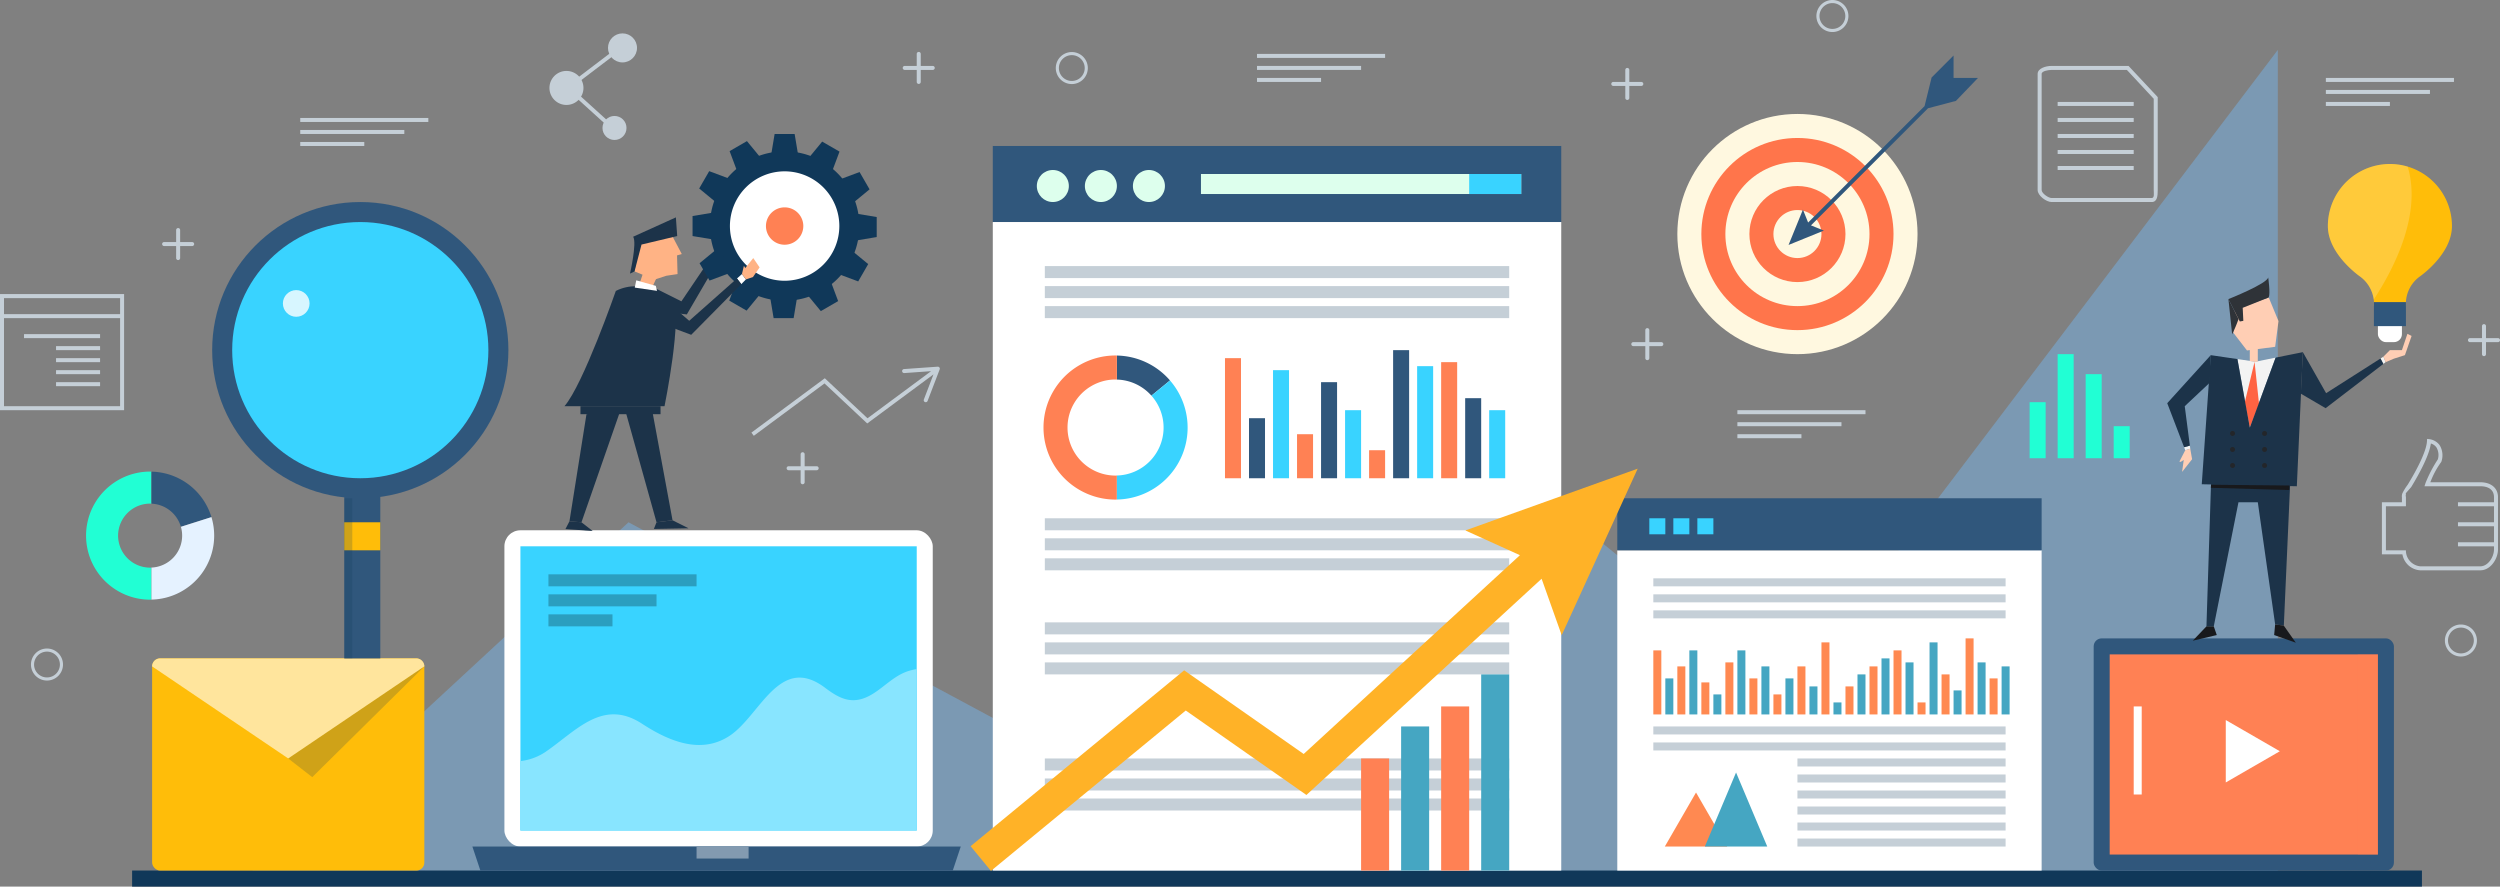 <svg xmlns="http://www.w3.org/2000/svg" width="624.5" height="221.466" viewBox="0 0 624.5 221.466">
  <rect x="0" y="0" width="624.5" height="221.466" fill="#808080" stroke="none"/>
  <g id="Grupo_26665" data-name="Grupo 26665" transform="translate(-81 -526.534)">
    <path id="Trazado_20832" data-name="Trazado 20832" d="M528,700,413,607,346,715,238,657l-94,87,506,1V539Z" fill="#73bfff" opacity="0.4"/>
    <rect id="Rectángulo_3840" data-name="Rectángulo 3840" width="572" height="4" transform="translate(114 744)" fill="#103859"/>
    <rect id="Rectángulo_3841" data-name="Rectángulo 3841" width="142" height="19" transform="translate(329 563)" fill="#30577c"/>
    <rect id="Rectángulo_3842" data-name="Rectángulo 3842" width="142" height="162" transform="translate(329 582)" fill="#fff"/>
    <g id="Grupo_26516" data-name="Grupo 26516">
      <g id="Grupo_26513" data-name="Grupo 26513">
        <circle id="Elipse_894" data-name="Elipse 894" cx="4" cy="4" r="4" transform="translate(364 569)" fill="#ddffed"/>
      </g>
      <g id="Grupo_26514" data-name="Grupo 26514">
        <circle id="Elipse_895" data-name="Elipse 895" cx="4" cy="4" r="4" transform="translate(352 569)" fill="#ddffed"/>
      </g>
      <g id="Grupo_26515" data-name="Grupo 26515">
        <circle id="Elipse_896" data-name="Elipse 896" cx="4" cy="4" r="4" transform="translate(340 569)" fill="#ddffed"/>
      </g>
    </g>
    <rect id="Rectángulo_3843" data-name="Rectángulo 3843" width="80" height="5" transform="translate(381 570)" fill="#ddffed"/>
    <rect id="Rectángulo_3844" data-name="Rectángulo 3844" width="13" height="5" transform="translate(448 570)" fill="#39d3ff"/>
    <g id="Grupo_26517" data-name="Grupo 26517">
      <rect id="Rectángulo_3845" data-name="Rectángulo 3845" width="116" height="3" transform="translate(342 593)" fill="#c5cfd7"/>
      <rect id="Rectángulo_3846" data-name="Rectángulo 3846" width="116" height="3" transform="translate(342 598)" fill="#c5cfd7"/>
      <rect id="Rectángulo_3847" data-name="Rectángulo 3847" width="116" height="3" transform="translate(342 603)" fill="#c5cfd7"/>
    </g>
    <g id="Grupo_26518" data-name="Grupo 26518">
      <rect id="Rectángulo_3848" data-name="Rectángulo 3848" width="116" height="3" transform="translate(342 656)" fill="#c5cfd7"/>
      <rect id="Rectángulo_3849" data-name="Rectángulo 3849" width="116" height="3" transform="translate(342 661)" fill="#c5cfd7"/>
      <rect id="Rectángulo_3850" data-name="Rectángulo 3850" width="116" height="3" transform="translate(342 666)" fill="#c5cfd7"/>
    </g>
    <g id="Grupo_26519" data-name="Grupo 26519">
      <rect id="Rectángulo_3851" data-name="Rectángulo 3851" width="116" height="3" transform="translate(342 682)" fill="#c5cfd7"/>
      <rect id="Rectángulo_3852" data-name="Rectángulo 3852" width="116" height="3" transform="translate(342 687)" fill="#c5cfd7"/>
      <rect id="Rectángulo_3853" data-name="Rectángulo 3853" width="116" height="3" transform="translate(342 692)" fill="#c5cfd7"/>
    </g>
    <g id="Grupo_26520" data-name="Grupo 26520">
      <rect id="Rectángulo_3854" data-name="Rectángulo 3854" width="116" height="3" transform="translate(342 716)" fill="#c5cfd7"/>
      <rect id="Rectángulo_3855" data-name="Rectángulo 3855" width="116" height="3" transform="translate(342 721)" fill="#c5cfd7"/>
      <rect id="Rectángulo_3856" data-name="Rectángulo 3856" width="116" height="3" transform="translate(342 726)" fill="#c5cfd7"/>
    </g>
    <g id="Grupo_26521" data-name="Grupo 26521">
      <path id="Trazado_20833" data-name="Trazado 20833" d="M368.625,625.368l4.639-3.8A17.95,17.95,0,0,0,360,615.351v6A11.955,11.955,0,0,1,368.625,625.368Z" fill="#30577c"/>
      <path id="Trazado_20834" data-name="Trazado 20834" d="M359.667,645.334a12,12,0,0,1,0-24c.112,0,.222.013.333.016v-6c-.112,0-.221-.017-.333-.017a18,18,0,0,0,0,36c.112,0,.221-.015.333-.018v-6C359.889,645.32,359.779,645.334,359.667,645.334Z" fill="#ff8154"/>
      <path id="Trazado_20835" data-name="Trazado 20835" d="M373.264,621.572l-4.639,3.8A11.977,11.977,0,0,1,360,645.317v6a17.965,17.965,0,0,0,13.264-29.744Z" fill="#39d3ff"/>
    </g>
    <g id="Grupo_26522" data-name="Grupo 26522">
      <rect id="Rectángulo_3857" data-name="Rectángulo 3857" width="4" height="17" transform="translate(453 629)" fill="#39d3ff"/>
    </g>
    <g id="Grupo_26523" data-name="Grupo 26523">
      <rect id="Rectángulo_3858" data-name="Rectángulo 3858" width="4" height="20" transform="translate(447 626)" fill="#30577c"/>
    </g>
    <g id="Grupo_26524" data-name="Grupo 26524">
      <rect id="Rectángulo_3859" data-name="Rectángulo 3859" width="4" height="29" transform="translate(441 617)" fill="#ff8154"/>
    </g>
    <g id="Grupo_26525" data-name="Grupo 26525">
      <rect id="Rectángulo_3860" data-name="Rectángulo 3860" width="4" height="28" transform="translate(435 618)" fill="#39d3ff"/>
    </g>
    <g id="Grupo_26526" data-name="Grupo 26526">
      <rect id="Rectángulo_3861" data-name="Rectángulo 3861" width="4" height="32" transform="translate(429 614)" fill="#30577c"/>
    </g>
    <g id="Grupo_26527" data-name="Grupo 26527">
      <rect id="Rectángulo_3862" data-name="Rectángulo 3862" width="4" height="7" transform="translate(423 639)" fill="#ff8154"/>
    </g>
    <g id="Grupo_26528" data-name="Grupo 26528">
      <rect id="Rectángulo_3863" data-name="Rectángulo 3863" width="4" height="17" transform="translate(417 629)" fill="#39d3ff"/>
    </g>
    <g id="Grupo_26529" data-name="Grupo 26529">
      <rect id="Rectángulo_3864" data-name="Rectángulo 3864" width="4" height="24" transform="translate(411 622)" fill="#30577c"/>
    </g>
    <g id="Grupo_26530" data-name="Grupo 26530">
      <rect id="Rectángulo_3865" data-name="Rectángulo 3865" width="4" height="11" transform="translate(405 635)" fill="#ff8154"/>
    </g>
    <g id="Grupo_26531" data-name="Grupo 26531">
      <rect id="Rectángulo_3866" data-name="Rectángulo 3866" width="4" height="27" transform="translate(399 619)" fill="#39d3ff"/>
    </g>
    <g id="Grupo_26532" data-name="Grupo 26532">
      <rect id="Rectángulo_3867" data-name="Rectángulo 3867" width="4" height="15" transform="translate(393 631)" fill="#30577c"/>
    </g>
    <g id="Grupo_26533" data-name="Grupo 26533">
      <rect id="Rectángulo_3868" data-name="Rectángulo 3868" width="4" height="30" transform="translate(387 616)" fill="#ff8154"/>
    </g>
    <g id="Grupo_26534" data-name="Grupo 26534">
      <rect id="Rectángulo_3869" data-name="Rectángulo 3869" width="107" height="79" rx="4" transform="translate(207 659)" fill="#fff"/>
      <rect id="Rectángulo_3870" data-name="Rectángulo 3870" width="99" height="71" transform="translate(211 663)" fill="#39d3ff"/>
      <path id="Trazado_20836" data-name="Trazado 20836" d="M319,744H201l-2-6H321Z" fill="#30577c"/>
      <path id="Trazado_20837" data-name="Trazado 20837" d="M310,693.66V734H211V716.65a13.978,13.978,0,0,0,6.28-2.3c7.7-5.28,14.29-13.42,24.1-7.03,6.49,4.23,14.67,7.87,21.99,2.94,7.57-5.1,12.39-20.46,23.72-11.93,3.19,2.4,6.2,4.14,10.23,2.42,3.85-1.64,6.57-5.43,10.86-6.67A16.694,16.694,0,0,1,310,693.66Z" fill="#88e5ff"/>
      <rect id="Rectángulo_3871" data-name="Rectángulo 3871" width="37" height="3" transform="translate(218 670)" fill="#2b9ebf"/>
      <rect id="Rectángulo_3872" data-name="Rectángulo 3872" width="27" height="3" transform="translate(218 675)" fill="#2b9ebf"/>
      <rect id="Rectángulo_3873" data-name="Rectángulo 3873" width="16" height="3" transform="translate(218 680)" fill="#2b9ebf"/>
      <rect id="Rectángulo_3874" data-name="Rectángulo 3874" width="13" height="3" transform="translate(255 738)" fill="#839ab0"/>
    </g>
    <rect id="Rectángulo_3875" data-name="Rectángulo 3875" width="106" height="80" transform="translate(485 664)" fill="#fff"/>
    <rect id="Rectángulo_3876" data-name="Rectángulo 3876" width="106" height="13" transform="translate(485 651)" fill="#30577c"/>
    <g id="Grupo_26535" data-name="Grupo 26535">
      <rect id="Rectángulo_3877" data-name="Rectángulo 3877" width="88" height="2" transform="translate(494 671)" fill="#c5cfd7"/>
      <rect id="Rectángulo_3878" data-name="Rectángulo 3878" width="88" height="2" transform="translate(494 675)" fill="#c5cfd7"/>
      <rect id="Rectángulo_3879" data-name="Rectángulo 3879" width="88" height="2" transform="translate(494 679)" fill="#c5cfd7"/>
    </g>
    <rect id="Rectángulo_3880" data-name="Rectángulo 3880" width="88" height="2" transform="translate(494 708)" fill="#c5cfd7"/>
    <rect id="Rectángulo_3881" data-name="Rectángulo 3881" width="88" height="2" transform="translate(494 712)" fill="#c5cfd7"/>
    <rect id="Rectángulo_3882" data-name="Rectángulo 3882" width="52" height="2" transform="translate(530 716)" fill="#c5cfd7"/>
    <rect id="Rectángulo_3883" data-name="Rectángulo 3883" width="52" height="2" transform="translate(530 720)" fill="#c5cfd7"/>
    <rect id="Rectángulo_3884" data-name="Rectángulo 3884" width="52" height="2" transform="translate(530 724)" fill="#c5cfd7"/>
    <rect id="Rectángulo_3885" data-name="Rectángulo 3885" width="52" height="2" transform="translate(530 728)" fill="#c5cfd7"/>
    <rect id="Rectángulo_3886" data-name="Rectángulo 3886" width="52" height="2" transform="translate(530 732)" fill="#c5cfd7"/>
    <rect id="Rectángulo_3887" data-name="Rectángulo 3887" width="52" height="2" transform="translate(530 736)" fill="#c5cfd7"/>
    <g id="Grupo_26566" data-name="Grupo 26566">
      <g id="Grupo_26536" data-name="Grupo 26536">
        <rect id="Rectángulo_3888" data-name="Rectángulo 3888" width="2" height="12" transform="translate(581 693)" fill="#45a6c2"/>
      </g>
      <g id="Grupo_26537" data-name="Grupo 26537">
        <rect id="Rectángulo_3889" data-name="Rectángulo 3889" width="2" height="9" transform="translate(578 696)" fill="#ff8951"/>
      </g>
      <g id="Grupo_26538" data-name="Grupo 26538">
        <rect id="Rectángulo_3890" data-name="Rectángulo 3890" width="2" height="13" transform="translate(575 692)" fill="#45a6c2"/>
      </g>
      <g id="Grupo_26539" data-name="Grupo 26539">
        <rect id="Rectángulo_3891" data-name="Rectángulo 3891" width="2" height="19" transform="translate(572 686)" fill="#ff8951"/>
      </g>
      <g id="Grupo_26540" data-name="Grupo 26540">
        <rect id="Rectángulo_3892" data-name="Rectángulo 3892" width="2" height="6" transform="translate(569 699)" fill="#45a6c2"/>
      </g>
      <g id="Grupo_26541" data-name="Grupo 26541">
        <rect id="Rectángulo_3893" data-name="Rectángulo 3893" width="2" height="10" transform="translate(566 695)" fill="#ff8951"/>
      </g>
      <g id="Grupo_26542" data-name="Grupo 26542">
        <rect id="Rectángulo_3894" data-name="Rectángulo 3894" width="2" height="18" transform="translate(563 687)" fill="#45a6c2"/>
      </g>
      <g id="Grupo_26543" data-name="Grupo 26543">
        <rect id="Rectángulo_3895" data-name="Rectángulo 3895" width="2" height="3" transform="translate(560 702)" fill="#ff8951"/>
      </g>
      <g id="Grupo_26544" data-name="Grupo 26544">
        <rect id="Rectángulo_3896" data-name="Rectángulo 3896" width="2" height="13" transform="translate(557 692)" fill="#45a6c2"/>
      </g>
      <g id="Grupo_26545" data-name="Grupo 26545">
        <rect id="Rectángulo_3897" data-name="Rectángulo 3897" width="2" height="16" transform="translate(554 689)" fill="#ff8951"/>
      </g>
      <g id="Grupo_26546" data-name="Grupo 26546">
        <rect id="Rectángulo_3898" data-name="Rectángulo 3898" width="2" height="14" transform="translate(551 691)" fill="#45a6c2"/>
      </g>
      <g id="Grupo_26547" data-name="Grupo 26547">
        <rect id="Rectángulo_3899" data-name="Rectángulo 3899" width="2" height="12" transform="translate(548 693)" fill="#ff8951"/>
      </g>
      <g id="Grupo_26548" data-name="Grupo 26548">
        <rect id="Rectángulo_3900" data-name="Rectángulo 3900" width="2" height="10" transform="translate(545 695)" fill="#45a6c2"/>
      </g>
      <g id="Grupo_26549" data-name="Grupo 26549">
        <rect id="Rectángulo_3901" data-name="Rectángulo 3901" width="2" height="7" transform="translate(542 698)" fill="#ff8951"/>
      </g>
      <g id="Grupo_26550" data-name="Grupo 26550">
        <rect id="Rectángulo_3902" data-name="Rectángulo 3902" width="2" height="3" transform="translate(539 702)" fill="#45a6c2"/>
      </g>
      <g id="Grupo_26551" data-name="Grupo 26551">
        <rect id="Rectángulo_3903" data-name="Rectángulo 3903" width="2" height="18" transform="translate(536 687)" fill="#ff8951"/>
      </g>
      <g id="Grupo_26552" data-name="Grupo 26552">
        <rect id="Rectángulo_3904" data-name="Rectángulo 3904" width="2" height="7" transform="translate(533 698)" fill="#45a6c2"/>
      </g>
      <g id="Grupo_26553" data-name="Grupo 26553">
        <rect id="Rectángulo_3905" data-name="Rectángulo 3905" width="2" height="12" transform="translate(530 693)" fill="#ff8951"/>
      </g>
      <g id="Grupo_26554" data-name="Grupo 26554">
        <rect id="Rectángulo_3906" data-name="Rectángulo 3906" width="2" height="9" transform="translate(527 696)" fill="#45a6c2"/>
      </g>
      <g id="Grupo_26555" data-name="Grupo 26555">
        <rect id="Rectángulo_3907" data-name="Rectángulo 3907" width="2" height="5" transform="translate(524 700)" fill="#ff8951"/>
      </g>
      <g id="Grupo_26556" data-name="Grupo 26556">
        <rect id="Rectángulo_3908" data-name="Rectángulo 3908" width="2" height="12" transform="translate(521 693)" fill="#45a6c2"/>
      </g>
      <g id="Grupo_26557" data-name="Grupo 26557">
        <rect id="Rectángulo_3909" data-name="Rectángulo 3909" width="2" height="9" transform="translate(518 696)" fill="#ff8951"/>
      </g>
      <g id="Grupo_26558" data-name="Grupo 26558">
        <rect id="Rectángulo_3910" data-name="Rectángulo 3910" width="2" height="16" transform="translate(515 689)" fill="#45a6c2"/>
      </g>
      <g id="Grupo_26559" data-name="Grupo 26559">
        <rect id="Rectángulo_3911" data-name="Rectángulo 3911" width="2" height="13" transform="translate(512 692)" fill="#ff8951"/>
      </g>
      <g id="Grupo_26560" data-name="Grupo 26560">
        <rect id="Rectángulo_3912" data-name="Rectángulo 3912" width="2" height="5" transform="translate(509 700)" fill="#45a6c2"/>
      </g>
      <g id="Grupo_26561" data-name="Grupo 26561">
        <rect id="Rectángulo_3913" data-name="Rectángulo 3913" width="2" height="8" transform="translate(506 697)" fill="#ff8951"/>
      </g>
      <g id="Grupo_26562" data-name="Grupo 26562">
        <rect id="Rectángulo_3914" data-name="Rectángulo 3914" width="2" height="16" transform="translate(503 689)" fill="#45a6c2"/>
      </g>
      <g id="Grupo_26563" data-name="Grupo 26563">
        <rect id="Rectángulo_3915" data-name="Rectángulo 3915" width="2" height="12" transform="translate(500 693)" fill="#ff8951"/>
      </g>
      <g id="Grupo_26564" data-name="Grupo 26564">
        <rect id="Rectángulo_3916" data-name="Rectángulo 3916" width="2" height="9" transform="translate(497 696)" fill="#45a6c2"/>
      </g>
      <g id="Grupo_26565" data-name="Grupo 26565">
        <rect id="Rectángulo_3917" data-name="Rectángulo 3917" width="2" height="16" transform="translate(494 689)" fill="#ff8951"/>
      </g>
    </g>
    <path id="Trazado_20838" data-name="Trazado 20838" d="M496.872,738l7.794-13.5L512.46,738Z" fill="#ff8951"/>
    <path id="Trazado_20839" data-name="Trazado 20839" d="M506.872,738l7.794-18.5L522.46,738Z" fill="#45a6c2"/>
    <rect id="Rectángulo_3918" data-name="Rectángulo 3918" width="75" height="58" rx="2" transform="translate(604 686)" fill="#30577c"/>
    <rect id="Rectángulo_3919" data-name="Rectángulo 3919" width="67" height="50" transform="translate(608 690)" fill="#ff8154"/>
    <rect id="Rectángulo_3920" data-name="Rectángulo 3920" width="5" height="50" transform="translate(670 690)" fill="#ff8154" opacity="0.3" style="mix-blend-mode: multiply;isolation: isolate"/>
    <path id="Trazado_20840" data-name="Trazado 20840" d="M637,721.992V706.4l13.5,7.794Z" fill="#fff"/>
    <rect id="Rectángulo_3921" data-name="Rectángulo 3921" width="2" height="22" transform="translate(614 703)" fill="#fff"/>
    <rect id="Rectángulo_3922" data-name="Rectángulo 3922" width="68" height="53" rx="2" transform="translate(119 691)" fill="#ffbd09"/>
    <path id="Trazado_20841" data-name="Trazado 20841" d="M153,716l-34-23a2,2,0,0,1,2-2h64a2,2,0,0,1,2,2Z" fill="#ffe59d"/>
    <path id="Trazado_20842" data-name="Trazado 20842" d="M153,716l6,4.667L187,693Z" fill="#103859" opacity="0.2" style="mix-blend-mode: multiply;isolation: isolate"/>
    <circle id="Elipse_897" data-name="Elipse 897" cx="37" cy="37" r="37" transform="translate(134 577)" fill="#30577c"/>
    <circle id="Elipse_898" data-name="Elipse 898" cx="32" cy="32" r="32" transform="translate(139 582)" fill="#39d3ff"/>
    <circle id="Elipse_899" data-name="Elipse 899" cx="3.333" cy="3.333" r="3.333" transform="translate(151.666 599)" fill="#d7f6ff"/>
    <rect id="Rectángulo_3923" data-name="Rectángulo 3923" width="9" height="42" transform="translate(167 649)" fill="#30577c"/>
    <rect id="Rectángulo_3924" data-name="Rectángulo 3924" width="9" height="7" transform="translate(167 657)" fill="#ffbd09"/>
    <rect id="Rectángulo_3925" data-name="Rectángulo 3925" width="2" height="40" transform="translate(167 651)" fill="#103859" opacity="0.2" style="mix-blend-mode: multiply;isolation: isolate"/>
    <g id="Grupo_26570" data-name="Grupo 26570">
      <g id="Grupo_26567" data-name="Grupo 26567">
        <rect id="Rectángulo_3926" data-name="Rectángulo 3926" width="4" height="4" transform="translate(505 656)" fill="#39d3ff"/>
      </g>
      <g id="Grupo_26568" data-name="Grupo 26568">
        <rect id="Rectángulo_3927" data-name="Rectángulo 3927" width="4" height="4" transform="translate(499 656)" fill="#39d3ff"/>
      </g>
      <g id="Grupo_26569" data-name="Grupo 26569">
        <rect id="Rectángulo_3928" data-name="Rectángulo 3928" width="4" height="4" transform="translate(493 656)" fill="#39d3ff"/>
      </g>
    </g>
    <g id="Grupo_26577" data-name="Grupo 26577">
      <g id="Grupo_26571" data-name="Grupo 26571">
        <circle id="Elipse_900" data-name="Elipse 900" cx="30" cy="30" r="30" transform="translate(500 555)" fill="#fff8e0"/>
      </g>
      <g id="Grupo_26572" data-name="Grupo 26572">
        <circle id="Elipse_901" data-name="Elipse 901" cx="24" cy="24" r="24" transform="translate(506 561)" fill="#ff754b"/>
      </g>
      <g id="Grupo_26573" data-name="Grupo 26573">
        <circle id="Elipse_902" data-name="Elipse 902" cx="18" cy="18" r="18" transform="translate(512 567)" fill="#fff8e0"/>
      </g>
      <g id="Grupo_26574" data-name="Grupo 26574">
        <circle id="Elipse_903" data-name="Elipse 903" cx="12" cy="12" r="12" transform="translate(518 573)" fill="#ff754b"/>
      </g>
      <g id="Grupo_26575" data-name="Grupo 26575">
        <circle id="Elipse_904" data-name="Elipse 904" cx="6" cy="6" r="6" transform="translate(524 579)" fill="#fff8e0"/>
      </g>
      <g id="Grupo_26576" data-name="Grupo 26576">
        <path id="Trazado_20843" data-name="Trazado 20843" d="M575.1,546H569v-5.6l-5.488,5.5-1.756,7.139L532.67,582.123l-1.3-3.227-3.589,8.825,8.826-3.588-3.227-1.3L562.6,553.6l-.015-.014,7.013-1.852Z" fill="#30577c"/>
      </g>
    </g>
    <rect id="Rectángulo_3929" data-name="Rectángulo 3929" width="7" height="28" transform="translate(421 716)" fill="#ff8154"/>
    <rect id="Rectángulo_3930" data-name="Rectángulo 3930" width="7" height="36" transform="translate(431 708)" fill="#45a6c2"/>
    <rect id="Rectángulo_3931" data-name="Rectángulo 3931" width="7" height="41" transform="translate(441 703)" fill="#ff8154"/>
    <rect id="Rectángulo_3932" data-name="Rectángulo 3932" width="7" height="49" transform="translate(451 695)" fill="#45a6c2"/>
    <path id="Trazado_20844" data-name="Trazado 20844" d="M447.045,659.039l13.632,6.18-54.017,49.66-29.857-20.9-53.347,43.932,5.086,6.176L377.2,704.019l30.143,21.1,58.751-54.014,5.015,14.1,18.989-41.6Z" fill="#ffb227"/>
    <g id="Grupo_26578" data-name="Grupo 26578">
      <path id="Trazado_20845" data-name="Trazado 20845" d="M110.5,660.334a8.009,8.009,0,0,1,8-8c.111,0,.221.012.332.018v-8c-.111,0-.221-.018-.332-.018a16,16,0,1,0,0,32c.111,0,.221-.014.332-.016v-8c-.111,0-.221.016-.332.016A8.008,8.008,0,0,1,110.5,660.334Z" fill="#21ffd4"/>
      <path id="Trazado_20846" data-name="Trazado 20846" d="M118.834,644.352v8a8.007,8.007,0,0,1,7.352,5.777l7.632-2.418A15.994,15.994,0,0,0,118.834,644.352Z" fill="#30577c"/>
      <path id="Trazado_20847" data-name="Trazado 20847" d="M126.186,658.129a7.908,7.908,0,0,1,.316,2.2,8.005,8.005,0,0,1-7.668,7.984v8a15.984,15.984,0,0,0,14.984-20.607Z" fill="#e5f2ff"/>
    </g>
    <g id="Grupo_26583" data-name="Grupo 26583">
      <g id="Grupo_26579" data-name="Grupo 26579">
        <rect id="Rectángulo_3933" data-name="Rectángulo 3933" width="4" height="8" transform="translate(609 633)" fill="#21ffd4"/>
      </g>
      <g id="Grupo_26580" data-name="Grupo 26580">
        <rect id="Rectángulo_3934" data-name="Rectángulo 3934" width="4" height="21" transform="translate(602 620)" fill="#21ffd4"/>
      </g>
      <g id="Grupo_26581" data-name="Grupo 26581">
        <rect id="Rectángulo_3935" data-name="Rectángulo 3935" width="4" height="26" transform="translate(595 615)" fill="#21ffd4"/>
      </g>
      <g id="Grupo_26582" data-name="Grupo 26582">
        <rect id="Rectángulo_3936" data-name="Rectángulo 3936" width="4" height="14" transform="translate(588 627)" fill="#21ffd4"/>
      </g>
    </g>
    <g id="Grupo_26586" data-name="Grupo 26586">
      <path id="Trazado_20848" data-name="Trazado 20848" d="M242.335,597.375l8.88,4.432,9.855-14.573,1.3,1.043-9.8,16.8L239.3,603.66Z" fill="#1c3349"/>
      <g id="Grupo_26584" data-name="Grupo 26584">
        <path id="Trazado_20849" data-name="Trazado 20849" d="M295.666,583A18.666,18.666,0,1,1,277,564.334,18.666,18.666,0,0,1,295.666,583Z" fill="#103859"/>
        <path id="Trazado_20850" data-name="Trazado 20850" d="M277,596.666A13.666,13.666,0,1,1,290.666,583,13.682,13.682,0,0,1,277,596.666Z" fill="#fff"/>
        <path id="Trazado_20851" data-name="Trazado 20851" d="M277,587.666A4.666,4.666,0,1,1,281.666,583,4.672,4.672,0,0,1,277,587.666Z" fill="#ff8154"/>
        <path id="Trazado_20852" data-name="Trazado 20852" d="M280.5,566h-7l1-6h5Z" fill="#103859"/>
        <path id="Trazado_20853" data-name="Trazado 20853" d="M271.452,566.482l-6.062,3.5-2.134-5.7,4.33-2.5Z" fill="#103859"/>
        <path id="Trazado_20854" data-name="Trazado 20854" d="M263.857,571.423l-3.5,6.062-4.7-3.866,2.5-4.33Z" fill="#103859"/>
        <path id="Trazado_20855" data-name="Trazado 20855" d="M260,579.5v7l-6-1v-5Z" fill="#103859"/>
        <path id="Trazado_20856" data-name="Trazado 20856" d="M260.448,588.423l3.5,6.062-5.7,2.134-2.5-4.33Z" fill="#103859"/>
        <path id="Trazado_20857" data-name="Trazado 20857" d="M265.3,595.927l6.062,3.5-3.866,4.7-4.33-2.5Z" fill="#103859"/>
        <path id="Trazado_20858" data-name="Trazado 20858" d="M273.25,600h7l-1,6h-5Z" fill="#103859"/>
        <path id="Trazado_20859" data-name="Trazado 20859" d="M282.174,599.551l6.062-3.5,2.134,5.7-4.33,2.5Z" fill="#103859"/>
        <path id="Trazado_20860" data-name="Trazado 20860" d="M289.677,594.7l3.5-6.062,4.7,3.866-2.5,4.33Z" fill="#103859"/>
        <path id="Trazado_20861" data-name="Trazado 20861" d="M294,586.749v-7l6,1v5Z" fill="#103859"/>
        <path id="Trazado_20862" data-name="Trazado 20862" d="M293.518,577.7l-3.5-6.062,5.7-2.134,2.5,4.33Z" fill="#103859"/>
        <path id="Trazado_20863" data-name="Trazado 20863" d="M288.576,570.106l-6.062-3.5,3.866-4.7,4.33,2.5Z" fill="#103859"/>
      </g>
      <path id="Trazado_20864" data-name="Trazado 20864" d="M267.333,596.333l-1-1.333-1.239,1.1,1.079,1.41Z" fill="#fff"/>
      <path id="Trazado_20865" data-name="Trazado 20865" d="M265.094,596.1l-11.928,10.568-7.5-6.5-4.5,5.333,12.5,4.667,12.506-12.658Z" fill="#1c3349"/>
      <g id="Grupo_26585" data-name="Grupo 26585">
        <path id="Trazado_20866" data-name="Trazado 20866" d="M248.833,585.291,251.312,590l-1.187.334L250.25,595l-2.792.416-2.958.959-5-2.041,1.208-6.793S248.917,585.291,248.833,585.291Z" fill="#ffb385"/>
        <path id="Trazado_20867" data-name="Trazado 20867" d="M239.166,585.666l10.667-4.832.333,4.666-8.916,2.125-1.75,6.709-1.125.541S240.145,587.208,239.166,585.666Z" fill="#1c3349"/>
        <path id="Trazado_20868" data-name="Trazado 20868" d="M241.541,595.042l-1.166,3.5,3.291.333,1.875-4.125Z" fill="#ffb385"/>
      </g>
      <path id="Trazado_20869" data-name="Trazado 20869" d="M234.833,599.207S226.666,622.668,222,628h25s4.666-22.928,2-26.927C249,601.073,241.666,595.741,234.833,599.207Z" fill="#1c3349"/>
      <rect id="Rectángulo_3937" data-name="Rectángulo 3937" width="20" height="2" transform="translate(226 628)" fill="#1c3349"/>
      <path id="Trazado_20870" data-name="Trazado 20870" d="M227.5,630l-4.25,26.75,3,.25L236,629Z" fill="#1c3349"/>
      <path id="Trazado_20871" data-name="Trazado 20871" d="M237.25,629.25,245,657l4-.5-5-27Z" fill="#1c3349"/>
      <path id="Trazado_20872" data-name="Trazado 20872" d="M239.938,596.563l4.875,1.375.313,1.25-5.562-.812Z" fill="#fff"/>
      <path id="Trazado_20873" data-name="Trazado 20873" d="M249,656.5l4,2-8.667.167L245,657Z" fill="#1c3349"/>
      <path id="Trazado_20874" data-name="Trazado 20874" d="M226.25,657l2.813,2.188-6.812-.5,1-1.937Z" fill="#1c3349"/>
      <path id="Trazado_20875" data-name="Trazado 20875" d="M266.333,595l.5-2.083.333.583,2-2.5,1.583,2.333-1.667,2.417-1.75.583Z" fill="#ffb385"/>
    </g>
    <g id="Grupo_26588" data-name="Grupo 26588">
      <g id="Grupo_26587" data-name="Grupo 26587">
        <rect id="Rectángulo_3938" data-name="Rectángulo 3938" width="6" height="8" rx="2" transform="translate(675 604)" fill="#fff"/>
        <path id="Trazado_20876" data-name="Trazado 20876" d="M693.5,583c0,7.17-8.19,12.72-8.19,12.72a8.451,8.451,0,0,0-3.31,6.24V603h-8v-1.04a4.128,4.128,0,0,0-.04-.6,8.542,8.542,0,0,0-3.27-5.64s-8.19-5.55-8.19-12.72a15.5,15.5,0,0,1,31,0Z" fill="#ffbd09"/>
        <rect id="Rectángulo_3939" data-name="Rectángulo 3939" width="8" height="6" transform="translate(674 602)" fill="#30577c"/>
        <path id="Trazado_20877" data-name="Trazado 20877" d="M673.96,601.36a8.542,8.542,0,0,0-3.27-5.64s-8.19-5.55-8.19-12.72a15.49,15.49,0,0,1,19.93-14.85C686.04,580,679,593.65,673.96,601.36Z" fill="#fff" opacity="0.2"/>
      </g>
      <path id="Trazado_20878" data-name="Trazado 20878" d="M653.06,647.81,651.5,682.83l-2.17-.33L645,652h-4.83L634,683h-1.83l1.109-34.61.031-.769.02-.7Z" fill="#1c3349"/>
      <path id="Trazado_20879" data-name="Trazado 20879" d="M626.875,639l1.25-.375-.1-.771-1.438.394Z" fill="#f3f3f3"/>
      <path id="Trazado_20880" data-name="Trazado 20880" d="M633,622.125l.25-6.875-10.875,12,4.212,11,1.438-.394L626.75,628Z" fill="#1c3349"/>
      <path id="Trazado_20881" data-name="Trazado 20881" d="M676.938,617l-.562-1.375-.723.461.7,1.36Z" fill="#f3f3f3"/>
      <path id="Trazado_20882" data-name="Trazado 20882" d="M675.652,616.086l-13.59,8.664L656.25,614.5l-.5,10.375,6.188,3.625,14.418-11.054Z" fill="#1c3349"/>
      <path id="Trazado_20883" data-name="Trazado 20883" d="M649.45,615.87,643,633.38l-3.09-17.149,4.52.659Z" fill="#f3f3f3"/>
      <path id="Trazado_20884" data-name="Trazado 20884" d="M644.188,616.938,641.75,627l1.25,6.38,2.313-5.88Z" fill="#ff6342"/>
      <path id="Trazado_20885" data-name="Trazado 20885" d="M649.45,615.87,643,633.38l-3.09-17.149-6.66-.981L631,647.5l23.75.5,1.5-33.5Z" fill="#1c3349"/>
      <path id="Trazado_20886" data-name="Trazado 20886" d="M652.91,647.81l-.051,1.131-19.58-.551.031-.769Z" fill="#18191c"/>
      <circle id="Elipse_905" data-name="Elipse 905" cx="0.625" cy="0.625" r="0.625" transform="translate(638.063 634.188)" fill="#23262a"/>
      <circle id="Elipse_906" data-name="Elipse 906" cx="0.625" cy="0.625" r="0.625" transform="translate(646.063 634.188)" fill="#23262a"/>
      <circle id="Elipse_907" data-name="Elipse 907" cx="0.625" cy="0.625" r="0.625" transform="translate(638.063 638.188)" fill="#23262a"/>
      <circle id="Elipse_908" data-name="Elipse 908" cx="0.625" cy="0.625" r="0.625" transform="translate(646.063 638.188)" fill="#23262a"/>
      <circle id="Elipse_909" data-name="Elipse 909" cx="0.625" cy="0.625" r="0.625" transform="translate(638.063 642.188)" fill="#23262a"/>
      <circle id="Elipse_910" data-name="Elipse 910" cx="0.625" cy="0.625" r="0.625" transform="translate(646.063 642.188)" fill="#23262a"/>
      <path id="Trazado_20887" data-name="Trazado 20887" d="M644.534,616.947l.466-.115V612h-2v4.741Z" fill="#ffceb4"/>
      <path id="Trazado_20888" data-name="Trazado 20888" d="M639.24,603.894l8.488-3.057,2.438,5.912-.832,6.417-7.038.914-3.4-4.414Z" fill="#ffceb4"/>
      <path id="Trazado_20889" data-name="Trazado 20889" d="M637.658,601.251s9.779-3.881,9.935-5.434c0,0,.583,3.988.135,5.021l-6.5,2.586.156,3.26-.88.155Z" fill="#2f3338"/>
      <path id="Trazado_20890" data-name="Trazado 20890" d="M637.658,601.251l.932,8.8a37.775,37.775,0,0,0,1.6-3.829Z" fill="#2f3338"/>
      <path id="Trazado_20891" data-name="Trazado 20891" d="M626.875,639l-1.375,2.666s-.334.75,1-.25l-.416,3,2.5-3.166-.459-2.625Z" fill="#ffceb4"/>
      <path id="Trazado_20892" data-name="Trazado 20892" d="M651.5,682.83l3,4.254-5.416-1.917.246-2.667Z" fill="#18191c"/>
      <path id="Trazado_20893" data-name="Trazado 20893" d="M632.17,683l-3.42,3.584,6-1.417L634,683Z" fill="#18191c"/>
      <path id="Trazado_20894" data-name="Trazado 20894" d="M676.375,615.625,678,614h3l1.375-4.083,1.042.542-1.667,4.792-2.75.875-2.062.875Z" fill="#ffceb4"/>
    </g>
    <path id="Trazado_20895" data-name="Trazado 20895" d="M315.668,618.332a.5.5,0,0,0-.437-.2l-8.415.594a.5.5,0,0,0,.071,1l6.7-.473-15.884,11.767-10.667-10L268.7,634.6l.6.8,17.664-13.085,10.667,10,16.555-12.262-2.406,6.274a.5.5,0,0,0,.765.58.5.5,0,0,0,.169-.222l3.02-7.876A.5.5,0,0,0,315.668,618.332Z" fill="#c5cfd7"/>
    <g id="Grupo_26589" data-name="Grupo 26589">
      <rect id="Rectángulo_3940" data-name="Rectángulo 3940" width="32" height="1" transform="translate(515 629)" fill="#c5cfd7"/>
      <rect id="Rectángulo_3941" data-name="Rectángulo 3941" width="26" height="1" transform="translate(515 632)" fill="#c5cfd7"/>
      <rect id="Rectángulo_3942" data-name="Rectángulo 3942" width="16" height="1" transform="translate(515 635)" fill="#c5cfd7"/>
    </g>
    <g id="Grupo_26590" data-name="Grupo 26590">
      <rect id="Rectángulo_3943" data-name="Rectángulo 3943" width="32" height="1" transform="translate(156 556)" fill="#c5cfd7"/>
      <rect id="Rectángulo_3944" data-name="Rectángulo 3944" width="26" height="1" transform="translate(156 559)" fill="#c5cfd7"/>
      <rect id="Rectángulo_3945" data-name="Rectángulo 3945" width="16" height="1" transform="translate(156 562)" fill="#c5cfd7"/>
    </g>
    <g id="Grupo_26591" data-name="Grupo 26591">
      <rect id="Rectángulo_3946" data-name="Rectángulo 3946" width="32" height="1" transform="translate(662 546)" fill="#c5cfd7"/>
      <rect id="Rectángulo_3947" data-name="Rectángulo 3947" width="26" height="1" transform="translate(662 549)" fill="#c5cfd7"/>
      <rect id="Rectángulo_3948" data-name="Rectángulo 3948" width="16" height="1" transform="translate(662 552)" fill="#c5cfd7"/>
    </g>
    <g id="Grupo_26592" data-name="Grupo 26592">
      <rect id="Rectángulo_3949" data-name="Rectángulo 3949" width="32" height="1" transform="translate(395 540)" fill="#c5cfd7"/>
      <rect id="Rectángulo_3950" data-name="Rectángulo 3950" width="26" height="1" transform="translate(395 543)" fill="#c5cfd7"/>
      <rect id="Rectángulo_3951" data-name="Rectángulo 3951" width="16" height="1" transform="translate(395 546)" fill="#c5cfd7"/>
    </g>
    <g id="Grupo_26605" data-name="Grupo 26605">
      <g id="Grupo_26594" data-name="Grupo 26594">
        <g id="Grupo_26593" data-name="Grupo 26593">
          <circle id="Elipse_911" data-name="Elipse 911" cx="4.25" cy="4.25" r="4.25" transform="translate(218.25 544.25)" fill="#c5cfd7"/>
        </g>
      </g>
      <g id="Grupo_26596" data-name="Grupo 26596">
        <g id="Grupo_26595" data-name="Grupo 26595">
          <circle id="Elipse_912" data-name="Elipse 912" cx="3.625" cy="3.625" r="3.625" transform="translate(232.875 534.875)" fill="#c5cfd7"/>
        </g>
      </g>
      <g id="Grupo_26598" data-name="Grupo 26598">
        <g id="Grupo_26597" data-name="Grupo 26597">
          <circle id="Elipse_913" data-name="Elipse 913" cx="3" cy="3" r="3" transform="translate(231.5 555.5)" fill="#c5cfd7"/>
        </g>
      </g>
      <g id="Grupo_26601" data-name="Grupo 26601">
        <g id="Grupo_26600" data-name="Grupo 26600">
          <g id="Grupo_26599" data-name="Grupo 26599">
            <rect id="Rectángulo_3952" data-name="Rectángulo 3952" width="17.575" height="1.001" transform="translate(222.325 548.23) rotate(-37.227)" fill="#c5cfd7"/>
          </g>
        </g>
      </g>
      <g id="Grupo_26604" data-name="Grupo 26604">
        <g id="Grupo_26603" data-name="Grupo 26603">
          <g id="Grupo_26602" data-name="Grupo 26602">
            <rect id="Rectángulo_3953" data-name="Rectángulo 3953" width="1.001" height="16.195" transform="matrix(0.672, -0.741, 0.741, 0.672, 222.664, 548.871)" fill="#c5cfd7"/>
          </g>
        </g>
      </g>
    </g>
    <g id="Grupo_26606" data-name="Grupo 26606">
      <path id="Trazado_20896" data-name="Trazado 20896" d="M700.594,647H688.1a21.049,21.049,0,0,1,2.736-5.088l.079-.241a4.808,4.808,0,0,0-.532-3.989,3.873,3.873,0,0,0-2.584-1.456l-.518-.05-.021.516c-.083,2.082-1.789,5.953-4.807,10.911A13.367,13.367,0,0,0,681.1,649.8a2.09,2.09,0,0,0-.1.952V652h-5v13h5.123a4.81,4.81,0,0,0,4.471,4h15c2.5,0,4.406-2.792,4.406-5.251v-13C705,648.282,703.06,647,700.594,647ZM704,652h-9v1h9v4h-9v1h9v4h-9v1h9v.749c0,1.967-1.529,4.251-3.406,4.251h-15A3.957,3.957,0,0,1,682,664.249V664h-5V653h5v-2.251c0-.127-.107-.484-.014-.664.029-.053-.045-.336-.019-.336l1.357-1.559c2.068-3.391,4.5-7.931,4.906-10.869a2.637,2.637,0,0,1,1.369.937,3.753,3.753,0,0,1,.366,3.041,32.83,32.83,0,0,0-3.07,5.9l-.259.8h13.958c1.933,0,3.406.815,3.406,2.749Z" fill="#c5cfd7"/>
    </g>
    <g id="Grupo_26631" data-name="Grupo 26631">
      <g id="Grupo_26609" data-name="Grupo 26609">
        <g id="Grupo_26608" data-name="Grupo 26608">
          <g id="Grupo_26607" data-name="Grupo 26607">
            <path id="Trazado_20897" data-name="Trazado 20897" d="M618.5,577h-25c-1.374,0-3.5-1.626-3.5-3V545c0-1.381,2.007-2,3.5-2h19.208L620,550.793V574C620,575.493,619.882,577,618.5,577Zm-25-33c-.8,0-2.5.266-2.5,1v29c0,.822,1.678,2,2.5,2h25c.733,0,.5-1.2.5-2V551.207L612.294,544Z" fill="#c5cfd7"/>
          </g>
        </g>
      </g>
      <g id="Grupo_26630" data-name="Grupo 26630">
        <g id="Grupo_26613" data-name="Grupo 26613">
          <g id="Grupo_26612" data-name="Grupo 26612">
            <g id="Grupo_26611" data-name="Grupo 26611">
              <g id="Grupo_26610" data-name="Grupo 26610">
                <rect id="Rectángulo_3954" data-name="Rectángulo 3954" width="19" height="1" transform="translate(595 568)" fill="#c5cfd7"/>
              </g>
            </g>
          </g>
        </g>
        <g id="Grupo_26617" data-name="Grupo 26617">
          <g id="Grupo_26616" data-name="Grupo 26616">
            <g id="Grupo_26615" data-name="Grupo 26615">
              <g id="Grupo_26614" data-name="Grupo 26614">
                <rect id="Rectángulo_3955" data-name="Rectángulo 3955" width="19" height="1" transform="translate(595 564)" fill="#c5cfd7"/>
              </g>
            </g>
          </g>
        </g>
        <g id="Grupo_26621" data-name="Grupo 26621">
          <g id="Grupo_26620" data-name="Grupo 26620">
            <g id="Grupo_26619" data-name="Grupo 26619">
              <g id="Grupo_26618" data-name="Grupo 26618">
                <rect id="Rectángulo_3956" data-name="Rectángulo 3956" width="19" height="1" transform="translate(595 560)" fill="#c5cfd7"/>
              </g>
            </g>
          </g>
        </g>
        <g id="Grupo_26625" data-name="Grupo 26625">
          <g id="Grupo_26624" data-name="Grupo 26624">
            <g id="Grupo_26623" data-name="Grupo 26623">
              <g id="Grupo_26622" data-name="Grupo 26622">
                <rect id="Rectángulo_3957" data-name="Rectángulo 3957" width="19" height="1" transform="translate(595 556)" fill="#c5cfd7"/>
              </g>
            </g>
          </g>
        </g>
        <g id="Grupo_26629" data-name="Grupo 26629">
          <g id="Grupo_26628" data-name="Grupo 26628">
            <g id="Grupo_26627" data-name="Grupo 26627">
              <g id="Grupo_26626" data-name="Grupo 26626">
                <rect id="Rectángulo_3958" data-name="Rectángulo 3958" width="19" height="1" transform="translate(595 552)" fill="#c5cfd7"/>
              </g>
            </g>
          </g>
        </g>
      </g>
    </g>
    <g id="Grupo_26648" data-name="Grupo 26648">
      <g id="Grupo_26632" data-name="Grupo 26632">
        <path id="Trazado_20898" data-name="Trazado 20898" d="M81,600v29h31V600Zm30,28H82V606h29Zm0-23H82v-4h29Z" fill="#c5cfd7"/>
      </g>
      <g id="Grupo_26634" data-name="Grupo 26634">
        <g id="Grupo_26633" data-name="Grupo 26633">
          <rect id="Rectángulo_3959" data-name="Rectángulo 3959" width="19" height="1" transform="translate(87 610)" fill="#c5cfd7"/>
        </g>
      </g>
      <g id="Grupo_26647" data-name="Grupo 26647">
        <g id="Grupo_26637" data-name="Grupo 26637">
          <g id="Grupo_26636" data-name="Grupo 26636">
            <g id="Grupo_26635" data-name="Grupo 26635">
              <rect id="Rectángulo_3960" data-name="Rectángulo 3960" width="11" height="1" transform="translate(95 622)" fill="#c5cfd7"/>
            </g>
          </g>
        </g>
        <g id="Grupo_26640" data-name="Grupo 26640">
          <g id="Grupo_26639" data-name="Grupo 26639">
            <g id="Grupo_26638" data-name="Grupo 26638">
              <rect id="Rectángulo_3961" data-name="Rectángulo 3961" width="11" height="1" transform="translate(95 619)" fill="#c5cfd7"/>
            </g>
          </g>
        </g>
        <g id="Grupo_26643" data-name="Grupo 26643">
          <g id="Grupo_26642" data-name="Grupo 26642">
            <g id="Grupo_26641" data-name="Grupo 26641">
              <rect id="Rectángulo_3962" data-name="Rectángulo 3962" width="11" height="1" transform="translate(95 616)" fill="#c5cfd7"/>
            </g>
          </g>
        </g>
        <g id="Grupo_26646" data-name="Grupo 26646">
          <g id="Grupo_26645" data-name="Grupo 26645">
            <g id="Grupo_26644" data-name="Grupo 26644">
              <rect id="Rectángulo_3963" data-name="Rectángulo 3963" width="11" height="1" transform="translate(95 613)" fill="#c5cfd7"/>
            </g>
          </g>
        </g>
      </g>
    </g>
    <g id="Grupo_26652" data-name="Grupo 26652">
      <g id="Grupo_26651" data-name="Grupo 26651">
        <g id="Grupo_26650" data-name="Grupo 26650">
          <g id="Grupo_26649" data-name="Grupo 26649">
            <path id="Trazado_20899" data-name="Trazado 20899" d="M538.736,534.534a4,4,0,1,1,4-4A4,4,0,0,1,538.736,534.534Zm0-7.225a3.225,3.225,0,1,0,3.226,3.226A3.229,3.229,0,0,0,538.736,527.309Z" fill="#c5cfd7"/>
          </g>
        </g>
      </g>
    </g>
    <g id="Grupo_26656" data-name="Grupo 26656">
      <g id="Grupo_26655" data-name="Grupo 26655">
        <g id="Grupo_26654" data-name="Grupo 26654">
          <g id="Grupo_26653" data-name="Grupo 26653">
            <path id="Trazado_20900" data-name="Trazado 20900" d="M348.736,547.534a4,4,0,1,1,4-4A4,4,0,0,1,348.736,547.534Zm0-7.225a3.225,3.225,0,1,0,3.226,3.226A3.229,3.229,0,0,0,348.736,540.309Z" fill="#c5cfd7"/>
          </g>
        </g>
      </g>
    </g>
    <g id="Grupo_26660" data-name="Grupo 26660">
      <g id="Grupo_26659" data-name="Grupo 26659">
        <g id="Grupo_26658" data-name="Grupo 26658">
          <g id="Grupo_26657" data-name="Grupo 26657">
            <path id="Trazado_20901" data-name="Trazado 20901" d="M92.736,696.534a4,4,0,1,1,4-4A4,4,0,0,1,92.736,696.534Zm0-7.225a3.225,3.225,0,1,0,3.226,3.226A3.229,3.229,0,0,0,92.736,689.309Z" fill="#c5cfd7"/>
          </g>
        </g>
      </g>
    </g>
    <g id="Grupo_26664" data-name="Grupo 26664">
      <g id="Grupo_26663" data-name="Grupo 26663">
        <g id="Grupo_26662" data-name="Grupo 26662">
          <g id="Grupo_26661" data-name="Grupo 26661">
            <path id="Trazado_20902" data-name="Trazado 20902" d="M695.736,690.534a4,4,0,1,1,4-4A4,4,0,0,1,695.736,690.534Zm0-7.225a3.225,3.225,0,1,0,3.226,3.226A3.229,3.229,0,0,0,695.736,683.309Z" fill="#c5cfd7"/>
          </g>
        </g>
      </g>
    </g>
    <path id="Trazado_20903" data-name="Trazado 20903" d="M129,587h-3v-3a.5.5,0,0,0-1,0v3h-3a.5.5,0,0,0,0,1h3v3a.5.5,0,0,0,1,0v-3h3a.5.5,0,0,0,0-1Z" fill="#c5cfd7"/>
    <path id="Trazado_20904" data-name="Trazado 20904" d="M491,547h-3v-3a.5.5,0,0,0-1,0v3h-3a.5.5,0,0,0,0,1h3v3a.5.5,0,0,0,1,0v-3h3a.5.5,0,0,0,0-1Z" fill="#c5cfd7"/>
    <path id="Trazado_20905" data-name="Trazado 20905" d="M314,543h-3v-3a.5.5,0,0,0-1,0v3h-3a.5.5,0,0,0,0,1h3v3a.5.5,0,0,0,1,0v-3h3a.5.5,0,0,0,0-1Z" fill="#c5cfd7"/>
    <path id="Trazado_20906" data-name="Trazado 20906" d="M705,611h-3v-3a.5.5,0,0,0-1,0v3h-3a.5.5,0,0,0,0,1h3v3a.5.5,0,0,0,1,0v-3h3a.5.5,0,0,0,0-1Z" fill="#c5cfd7"/>
    <path id="Trazado_20907" data-name="Trazado 20907" d="M496,612h-3v-3a.5.5,0,0,0-1,0v3h-3a.5.5,0,0,0,0,1h3v3a.5.5,0,0,0,1,0v-3h3a.5.5,0,0,0,0-1Z" fill="#c5cfd7"/>
    <path id="Trazado_20908" data-name="Trazado 20908" d="M285,643h-3v-3a.5.5,0,0,0-1,0v3h-3a.5.5,0,0,0,0,1h3v3a.5.5,0,0,0,1,0v-3h3a.5.5,0,0,0,0-1Z" fill="#c5cfd7"/>
  </g>
</svg>
